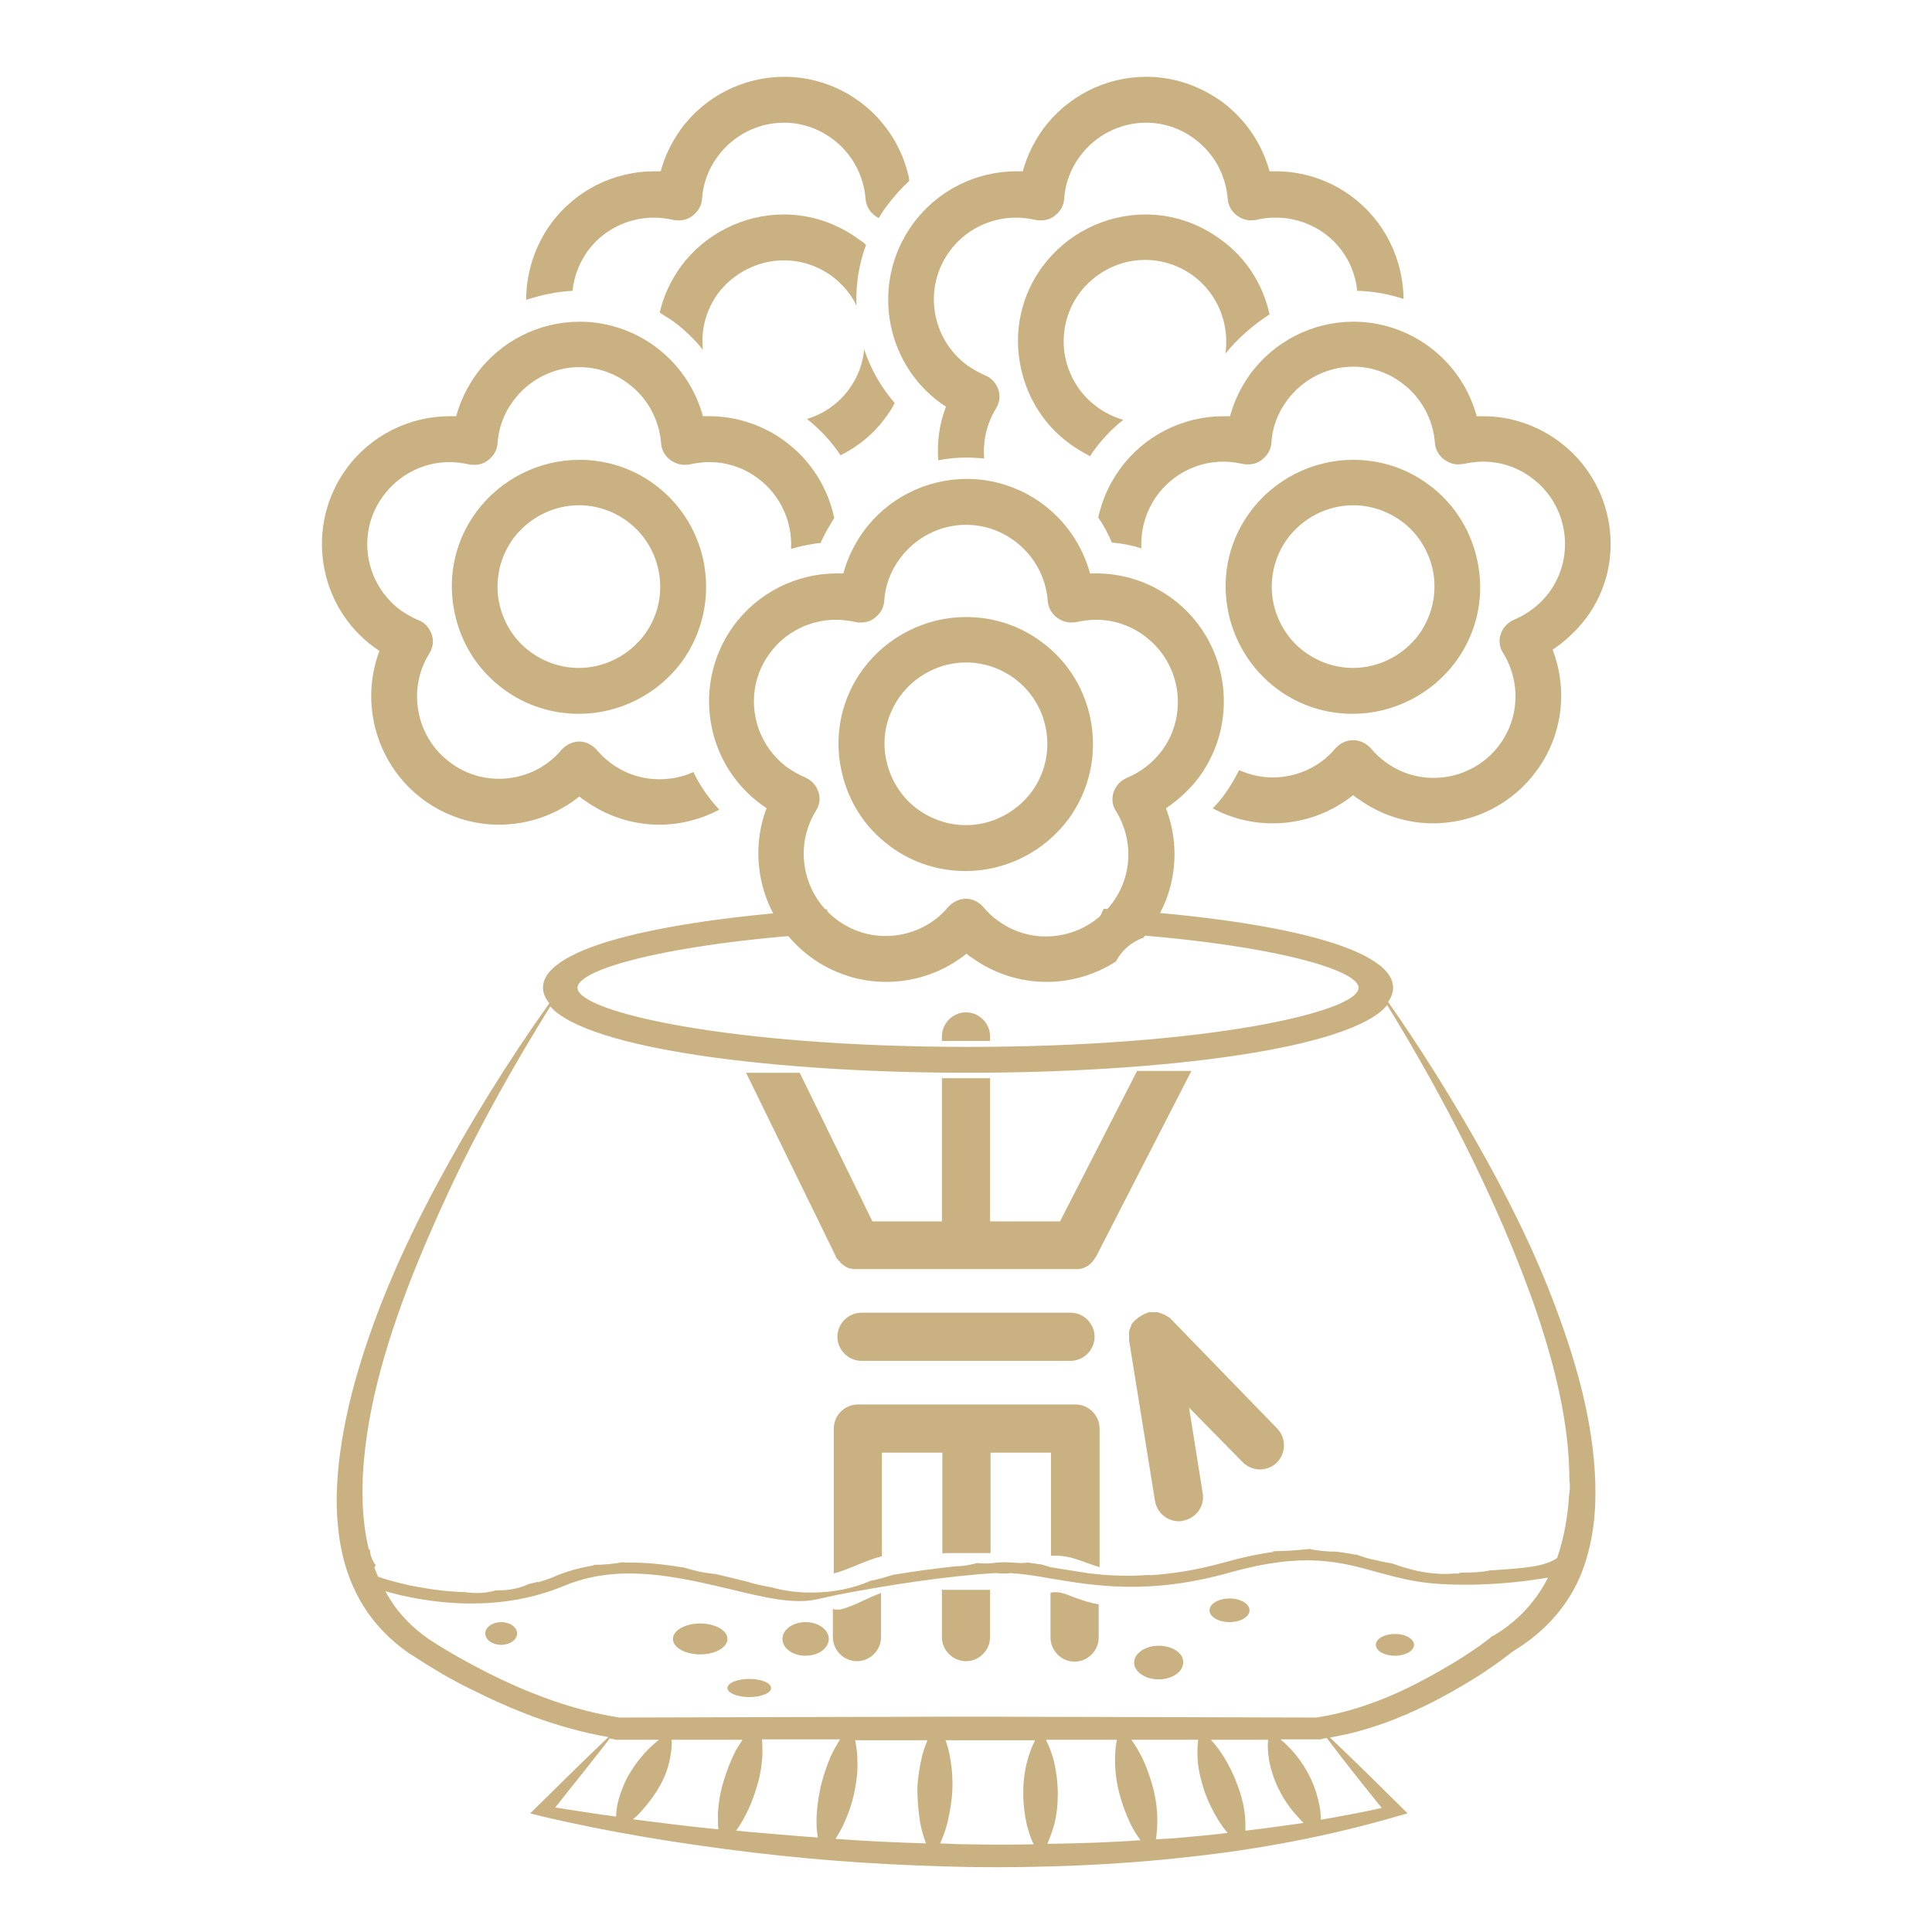 <?xml version="1.0" encoding="utf-8"?>
<!-- Generator: Adobe Illustrator 17.1.0, SVG Export Plug-In . SVG Version: 6.00 Build 0)  -->
<!DOCTYPE svg PUBLIC "-//W3C//DTD SVG 1.1//EN" "http://www.w3.org/Graphics/SVG/1.1/DTD/svg11.dtd">
<svg version="1.1" id="Слой_1" xmlns="http://www.w3.org/2000/svg" xmlns:xlink="http://www.w3.org/1999/xlink" x="0px" y="0px"
	 viewBox="0 0 425.2 425.2" enable-background="new 0 0 425.2 425.2" xml:space="preserve">
<g>
	<path fill="#C9B182" d="M351.1,326.4c-0.4-13.2-4-26-8.7-38.6s-10.8-24.8-17.7-36.9c-5.9-10.3-12.2-20.4-19.2-30.4
		c0.7-1,1.1-2,1.1-3.1c0-9.4-28.9-15.3-63.7-17.4c-0.8,1.8-1.7,3.5-2.8,5.1c36.7,2,58.9,8,58.9,12.3c0,5.3-33.5,13-85.9,13
		c-52.5,0-86-7.7-86-13c0-4.3,21.7-10.1,57.6-12.2c-1.1-1.6-2-3.3-2.8-5.1c-34.2,2.2-62.4,8-62.4,17.3c0,1.2,0.5,2.3,1.4,3.4
		c-9.2,12.9-17.4,26.2-24.7,39.8c-7.9,14.7-14.5,29.9-18.6,45.4c-2,7.8-3.4,15.7-3.5,23.7c0,8,1.2,16.2,5.9,23.8
		c2.4,3.8,5.7,7.4,10.1,10.4c4.3,2.8,8.7,5.5,13.4,7.8c9,4.5,18.9,8.6,30.4,10.6c-5.4,5.1-10.6,10.3-15.9,15.5l-1.3,1.3l2.4,0.6
		c15.2,3.6,30.8,6.1,46.5,8c15.8,1.9,31.7,2.9,47.8,3.2c16,0.2,32.1-0.4,48-2.2c15.9-1.7,31.5-4.7,46.2-9l2.2-0.6l-1.2-1.2
		c-5.3-5.2-10.5-10.4-15.9-15.5c8.2-1.4,15.3-4.2,21.8-7.4c3.4-1.7,6.7-3.6,9.8-5.5c3.1-1.9,5.9-3.9,8.7-6.1
		c7.7-4.6,12.6-10.9,15.1-17.3C350.6,339.6,351.3,333,351.1,326.4z M136,396.6c-0.2,1-0.4,2.1-0.4,3.2c-4.5-0.6-9-1.3-13.4-2
		c4-5.1,8.1-10.1,12-15.2c0.3,0.1,0.6,0.1,1,0.2l0.3,0.1h0.4h9.1c-1.2,1-2.3,2-3.2,3c-1.5,1.7-2.7,3.4-3.7,5.2
		C137.2,392.8,136.5,394.7,136,396.6z M159.2,392.2c-0.7,2.3-1.1,4.7-1.2,7.1c0,1.1,0,2.2,0.1,3.3c-6.3-0.6-12.5-1.4-18.8-2.2
		c0.9-0.7,1.6-1.5,2.3-2.3c1.5-1.7,2.7-3.4,3.7-5.2c1-1.8,1.7-3.7,2.1-5.6c0.3-1.4,0.5-2.9,0.4-4.4h15.6c-0.5,0.8-1,1.6-1.5,2.4
		C160.8,387.5,159.9,389.8,159.2,392.2z M180.5,393.8c-0.5,2.4-0.8,4.8-0.8,7.2c0,1.1,0.1,2.3,0.3,3.4c-4.5-0.3-9-0.7-13.6-1.1
		c-1.5-0.1-2.9-0.3-4.4-0.4c0.7-1,1.3-1.9,1.8-2.9c1.2-2.2,2.1-4.5,2.8-6.9c0.7-2.3,1.1-4.7,1.2-7.1c0-1.1,0-2.1-0.1-3.2h17.2
		c-0.8,1.3-1.5,2.5-2.1,3.8C181.8,389,181,391.4,180.5,393.8z M202.5,401.1c0.3,1.5,0.7,3,1.3,4.6c-6.7-0.2-13.3-0.5-19.9-1
		c0.6-1,1.2-2,1.7-3.1c1.1-2.3,1.9-4.7,2.4-7c0.5-2.4,0.8-4.8,0.7-7.2c0-1.4-0.2-2.9-0.5-4.4h15.9c-0.4,1.1-0.8,2.1-1.1,3.2
		c-0.6,2.5-1,4.9-1.1,7.4C201.9,396.1,202.1,398.6,202.5,401.1z M226,401.7c0.4,1.4,0.8,2.8,1.5,4.2c-4.7,0.1-9.4,0.1-14.1,0
		c-2.2,0-4.3-0.1-6.5-0.2c0.7-1.5,1.2-3,1.6-4.5c0.6-2.5,1-4.9,1.1-7.4s-0.1-5-0.6-7.5c-0.2-1.1-0.5-2.2-0.9-3.3h5h14.7
		c-0.8,1.6-1.4,3.3-1.8,4.9c-0.6,2.3-0.8,4.6-0.8,6.9S225.5,399.4,226,401.7z M230.5,405.8c0.6-1.4,1.1-2.8,1.5-4.2
		c0.6-2.3,0.8-4.6,0.8-6.9s-0.3-4.6-0.8-6.9c-0.4-1.6-1-3.3-1.8-4.9h15.6c-0.3,1.5-0.4,3-0.4,4.5c0,2.4,0.3,4.7,0.9,7.1
		c0.6,2.3,1.4,4.6,2.5,6.9c0.6,1.2,1.3,2.4,2.2,3.6C244.2,405.5,237.4,405.7,230.5,405.8z M260.3,404.4c-2,0.2-4,0.3-5.9,0.4
		c0.2-1.4,0.3-2.7,0.3-4.1c0-2.4-0.3-4.7-0.9-7.1c-0.6-2.3-1.4-4.6-2.5-6.9c-0.7-1.3-1.4-2.6-2.3-3.8h14.7c-0.2,1.6-0.2,3.1-0.1,4.7
		c0.2,2.3,0.8,4.5,1.5,6.7c0.8,2.2,1.8,4.3,3.1,6.4c0.6,0.9,1.2,1.8,2,2.7C266.9,403.8,263.6,404.1,260.3,404.4z M274.1,402.9
		c0-1.1,0-2.2-0.1-3.2c-0.2-2.3-0.8-4.5-1.6-6.7c-0.8-2.2-1.8-4.3-3.1-6.4c-0.8-1.3-1.7-2.5-2.8-3.7h12.6c-0.2,1.6,0,3,0.2,4.5
		c0.4,2,1,4,1.9,5.9s2,3.7,3.5,5.5c0.7,0.8,1.4,1.6,2.2,2.4C282.7,401.8,278.4,402.4,274.1,402.9z M304.1,397.9
		c-4.4,1-8.9,1.8-13.4,2.6c0-1-0.1-2.1-0.3-3.1c-0.4-2-1-4-1.9-5.9s-2-3.7-3.5-5.5c-0.9-1.1-2-2.2-3.2-3.2h8.5h0.4l0.3-0.1
		c0.3-0.1,0.6-0.1,1-0.2C295.9,387.7,300,392.8,304.1,397.9z M328.3,360.2l-0.2,0.1l-0.2,0.2c-2.5,2-5.4,3.9-8.4,5.7
		c-3,1.8-6.1,3.5-9.3,5.1c-6.3,3.1-13.3,5.6-20.5,6.7l-76.7-0.2l-76.7,0.2c-10.3-1.6-20.1-5.4-28.9-9.8c-4.5-2.3-8.8-4.7-12.8-7.3
		c-3.7-2.5-6.7-5.6-8.8-9c-0.4-0.6-0.7-1.2-1-1.7c4.5,1.3,11.3,2.7,19,2.7c6.4,0,13.4-1,20.4-3.9c12.2-5.1,25.2-1.9,36.7,0.8
		c7.4,1.8,13.8,3.3,18.8,2.2c1.3-0.3,2.7-0.6,4.1-0.9c0.2,0,0.3-0.1,0.5-0.1c10.7-2.1,24.4-4.2,34.9-4.8c0.7,0.1,1.3,0.1,2,0.1
		c0.4,0,0.8,0,1.2-0.1c2.7,0.2,5.6,0.6,8.8,1.2c9.7,1.6,21.7,3.7,39.4-1.3c16.4-4.6,24.2-2.4,32.5-0.1c4.1,1.1,8.4,2.3,13.7,2.6
		c9.9,0.6,18.7-0.5,23.9-1.4C338.1,352.3,334.1,356.9,328.3,360.2z M345.3,329.4c-0.3,4.6-1.1,9.1-2.6,13.5
		c-2.8,1.9-7.2,2.2-12.9,2.6l-1.5,0.1c-0.1,0-0.2,0-0.3,0c-1.8,0.4-3.7,0.5-5.7,0.5c-0.2,0-0.3,0-0.5,0s-0.5,0.1-0.7,0.1
		c0,0,0,0.1,0.1,0.1c-0.3,0-0.5,0-0.8,0c-0.7,0-1.3,0.1-2,0.1c-3,0-5.9-0.4-8.5-1.2c-1.2-0.3-2.4-0.7-3.5-1.1
		c-1.2-0.2-2.3-0.4-3.4-0.7c-1.7-0.3-3.3-0.8-4.8-1.4c0.1,0.1,0.1,0.1,0.2,0.2c-1.3-0.3-2.7-0.5-4.2-0.7h-0.1c-2,0-4-0.2-5.9-0.6
		c-2.8,0.3-5.6,0.5-8.6,0.5c0.4,0,0.7,0.1,1.1,0.1c-3.4,0.4-7.1,1.2-11.4,2.4c-6.1,1.7-11.5,2.5-16.4,2.8c0.1,0,0.2-0.1,0.3-0.1
		c-1.6,0.1-3.3,0.2-4.9,0.2c-1.9,0-3.7-0.1-5.5-0.2l0,0c-0.2,0-0.5-0.1-0.7-0.1c-0.7-0.1-1.4-0.1-2.1-0.2h-0.1
		c-0.6-0.1-1.3-0.2-1.9-0.3c-2-0.3-3.9-0.6-5.7-0.9c-0.5-0.1-1-0.2-1.5-0.2c0.1,0,0.1-0.1,0.2-0.1c-0.6-0.1-1.2-0.3-1.8-0.5
		c-0.5,0-0.9-0.1-1.4-0.2c-0.5,0-0.9-0.1-1.4-0.2c-0.5,0-1,0.1-1.5,0.1c-0.7,0-1.4-0.1-2.1-0.1c0,0,0,0-0.1,0
		c-1.1-0.1-2.1-0.1-3.2,0h-0.1c-0.8,0.1-1.6,0.2-2.4,0.2c-0.7,0-1.4-0.1-2-0.1c-1.4,0.4-2.9,0.7-4.5,0.7c-4.6,0.5-9.3,1.1-14,1.9
		c-1.6,0.5-3.2,1-4.9,1.3c-3.8,1.7-8.3,2.6-13.1,2.6c-3.1,0-6.1-0.4-8.9-1.2c-1.8-0.3-3.6-0.7-5.2-1.2c-0.6-0.2-1.3-0.3-2-0.5
		c-1.6-0.4-3.3-0.8-5-1.2c-2.4-0.2-4.6-0.7-6.8-1.4h-0.1c-4.2-0.7-8.6-1.2-13.1-1.1c-0.1,0-0.2-0.1-0.3-0.1
		c-2.1,0.4-4.2,0.6-6.5,0.6c0,0,0.1,0,0.1,0.1c-2.8,0.5-5.7,1.2-8.5,2.4c-1.3,0.6-2.7,1-4,1.4c0.1-0.1,0.2-0.1,0.3-0.2
		c-0.7,0.2-1.3,0.3-2.1,0.5c-1.9,0.9-4.1,1.4-6.5,1.4c-0.2,0-0.5,0-0.7,0c-1.4,0.4-2.8,0.6-4.3,0.6c-0.9,0-1.8-0.1-2.6-0.2
		c-4.2-0.1-8-0.7-11.2-1.3c-0.2,0-0.4-0.1-0.6-0.1c-3.1-0.7-5.7-1.4-7.3-2c-0.3-0.7-0.6-1.4-0.8-2.1c0.1-0.1,0.2-0.3,0.3-0.4
		c-0.8-1.1-1.3-2.3-1.3-3.6l0,0c-0.1,0.1-0.1,0.1-0.2,0.2c-0.9-3.6-1.3-7.3-1.4-11c-0.2-7.7,0.9-15.4,2.6-23.1
		c3.5-15.3,9.7-30.4,16.6-45.3c6.4-13.6,13.9-27,22.1-40.2c8.5,9.6,50.5,14.6,92,14.6c41.9,0,84.2-5.1,92.2-14.9
		c6.2,10.1,11.9,20.3,17.1,30.6c6.1,12.2,11.5,24.5,15.8,37c4.1,12.2,7.2,24.7,7.2,37.1c0.1,0.5,0.1,1,0.1,1.5
		C345.5,327.9,345.4,328.6,345.3,329.4z"/>
	<ellipse fill="#C9B182" cx="154.1" cy="360.7" rx="6" ry="3.4"/>
	<ellipse fill="#C9B182" cx="177.3" cy="360.7" rx="5.1" ry="3.7"/>
	<ellipse fill="#C9B182" cx="164.9" cy="371.5" rx="4.8" ry="2"/>
	<path fill="#C9B182" d="M255,362.2c-3,0-5.4,1.7-5.4,3.7s2.4,3.7,5.4,3.7s5.4-1.7,5.4-3.7C260.5,363.8,258,362.2,255,362.2z"/>
	<ellipse fill="#C9B182" cx="270.6" cy="354.4" rx="4.4" ry="2.6"/>
	<ellipse fill="#C9B182" cx="307" cy="362" rx="4.2" ry="2.4"/>
	<ellipse fill="#C9B182" cx="110.3" cy="359.5" rx="3.5" ry="2.5"/>
</g>
<g display="none">
	<path display="inline" d="M354.7,106.2c-5-7.9-11.6-14.2-18.5-17.9c-1.2-0.6-2.5-1.2-3.7-1.6c2.7-1.4,5.9-3.3,8.4-5.4
		c0.2-0.1,0.3-0.3,0.5-0.4l0,0l0,0c0.2-0.2,0.5-0.5,0.7-0.7c3-3.9,2.3-10-2-17.1c-4-6.6-10.6-13.5-18.7-19.5
		c-2.3-1.7-23.2-16.8-32.2-12.3c-1.5,0.7-3.2,2.3-3.5,5.5c-1,0.5-1.9,1.2-2.6,1.9c-1.7-3.9-4.8-7.6-9.3-10.9
		c-7-5.1-16.6-8.8-27.1-10.3c0-1.2-0.4-2.5-1.8-3.9c0.4-0.8,0.7-1.6,0.8-2.3c0.3-2.1-0.3-4.3-1.8-5.8c-5.9-5.7-27-6.8-44.2-5.5
		c-13.7,1.1-26.4,3.6-35.9,7c-10.3,3.7-15.5,8.1-15.3,12.8l0,0c0,0.7-0.1,4.7,0.4,8.5c-2.3-4.7-5.9-9.1-10.2-10.4
		c-0.5-0.3-0.9-0.5-1.3-0.7c-6.8-2.4-21.1,4.5-31.4,11.9c-8.2,5.8-15.1,12.5-19.4,18.6c-4.8,6.9-5.9,12.4-3.2,16
		c0.1,0.2,0.3,0.3,0.4,0.4c0.1,0.1,0.1,0.2,0.2,0.2c0.5,0.5,1,1,1.5,1.6c3.2,3.4,8,8.3,15.7,10c0,0.2,0,0.4,0.1,0.6
		c-7.2,0.5-16,4.2-23.8,10.4c-7.6,6.1-13.2,13.5-16,21c-2.2,5.9-2.3,11.4-0.5,15.7c5.8,15.7,15.3,23,32,24.3
		c-11.7,8.8-17,24.3-12,38.7c5,14.5,19,23.7,33.9,23.7c3.8,0,7.6-0.6,11.4-1.8c0.7-0.2,1.5-0.5,2.2-0.8c-4.4,11-3.2,28.5-1.3,36
		c0.8,3.1,1.9,6.3,4.6,6.5h0.1c2.5,0,3.4-2.8,3.7-3.8c4.4-12.7,16.7-28.4,37-30.6c2.9,0.6,5.9,0.9,8.9,0.9c1.7,0,3.4-0.1,5.2-0.3
		v138.2c0,1.2,1,2.1,2.1,2.1c1.2,0,2.1-0.9,2.1-2.1v-28.3c0.7,0,1.5-0.1,2.2-0.1v28.4c0,1.2,1,2.1,2.1,2.1s2.1-0.9,2.1-2.1v-29
		c2-0.4,3.9-1,5.8-1.7v30.7c0,1.2,1,2.1,2.1,2.1c1.2,0,2.1-0.9,2.1-2.1V322c1.9-0.9,3.8-2,5.5-3.2v35.8c0,1.2,1,2.1,2.1,2.1
		c1.2,0,2.1-0.9,2.1-2.1v-38.9c1.3-1.1,2.6-2.2,3.8-3.4v42.4c0,1.2,1,2.1,2.1,2.1c1.2,0,2.2-0.9,2.2-2.1v-47.1
		c1-1.3,1.9-2.6,2.7-3.9v51c0,1.2,1,2.1,2.1,2.1c1.2,0,2.1-0.9,2.1-2.1V249.2c2,1.3,3.9,2.4,5.6,3.3c6.2,3.3,9.9,4.2,12.1,4.2
		c1.9,0,2.7-0.7,3.1-1c1-0.8,1.9-2.4,0.7-5.4c-2-5-1.3-10-0.6-15.2c1.1-7.8,2.1-15.8-6.1-23.1c3.6-0.2,7.1-0.9,10.4-2
		c4.2,16.4,32,17.8,41.7,17.8c1.4,0,2.3,0,2.9,0c6.2-0.2,8.2-0.7,8.2-2.8c0-2.2-2.4-2.3-3.2-2.4c-4.3-0.3-7.2-5.2-10.9-11.3
		c-2.2-3.7-4.8-7.9-8.2-12c2.3,0.4,4.7,0.6,7.1,0.6c14.5,0,30.8-6.5,38.5-14.4l0,0c3.5-3,5.4-7.6,5.3-12.7
		c-0.2-6.6-3.7-13.4-10.2-19.3c8.4-0.4,15.8-4.9,17-5.6c1.6-0.7,3.1-2,4.5-4.1c4.2-0.8,7.5-3.1,9.2-5.4
		C364.2,131.7,362.3,118.3,354.7,106.2z M319.7,86.1L319.7,86.1c-7.6,1.8-15.5,7.9-19.7,11.2c-4-3.8-8.8-7.1-14.4-9.8
		c-3.4-1.6-7.4-3.1-11.5-4.2c8.2-8.2,9.6-20.4,10-29.2c3.8,5.8,10.1,11.9,16.2,16.4c8.1,6,16.7,10.4,24.3,12.4
		c1.6,0.4,3.1,0.7,4.6,0.9c-1.6,0.8-2.9,1.3-3.5,1.6C323.6,85.2,321.6,85.5,319.7,86.1z M325.7,149.1c-0.4,0-0.8,0.1-1.2,0.3
		c-3.4-4.9-7.4-9.1-10.1-11.4c-1.9-1.6-3.9-3-6-4.2c0.6-0.9,1.2-1.8,1.7-2.8c1.7-3.4,2.3-7.2,2.1-11c1.2,3,2.8,6,4.6,8.9
		c4.6,7.3,11.9,15.6,19.2,18.6C333,148.6,329.3,149.4,325.7,149.1z M277.4,149.6c-1.7-2.3-3.7-4.4-6.1-6.1c-0.2-0.1-0.4-0.2-0.5-0.3
		c4.2,1,8.4,1.6,12.4,1.6c3.5,0,6.9-0.4,10.1-1.2C288.8,146.7,283.7,148.9,277.4,149.6z M244.5,207.8c-19.7,0-35.7-15.6-35.7-34.8
		c0-13.5,9-25.8,20.9-28.6c1.7-0.4,4.3-0.7,7.4-0.7c6.6,0,15.3,1.4,21.5,6.5c5.4,4.4,7.9,10.9,7.4,19.3c-0.5,8.6-3.9,15.2-9.7,18.6
		c-5,2.9-11.4,3.2-17.1,0.6c-10-4.5-12.2-13.1-11-19c1-5.4,4.6-9.2,8.9-9.5c3.4-0.2,7.7,0,9.2,2.4c1.8,2.9-0.5,8.1-1.6,9.9
		c-0.6,1-0.2,2.3,0.8,2.9c1,0.6,2.3,0.2,2.9-0.8c0.5-0.9,5-8.7,1.5-14.2c-2.1-3.3-6.5-4.8-13.2-4.4c-6.3,0.4-11.5,5.6-12.9,12.9
		c-1.4,7.4,1.3,18,13.4,23.5c7,3.2,14.9,2.9,21.1-0.8c7-4.1,11.2-11.9,11.7-21.9c0.6-9.8-2.5-17.4-9-22.8c-1.7-1.4-3.5-2.5-5.5-3.5
		c4.9-0.3,9.2,0.8,12.9,3.4c6.9,4.9,11.4,15.1,11.4,26.1C280.2,192.2,264.2,207.8,244.5,207.8z M143.5,169.2c-0.6-6.6-3-12.6-5.2-16
		c-3-4.6-7.5-8.1-12.9-10.1c2.2-1.6,4-3.6,5.3-5.5c5.8,8.5,15.6,15.1,27.4,18.1c-6,4.1-10.6,9.6-13.3,15.7
		C144.5,170.6,144.1,169.9,143.5,169.2z M101.2,71.7c-3.7-0.9-6.6-2.8-9-4.9c3.2-0.2,7.1-1.1,11.4-2.7
		C102.4,66.7,101.6,69.2,101.2,71.7z M105.3,76.6c-1-11.4,10.6-26.1,28.2-35.3c14.7-7.7,31.5-9.6,38.2-4.2c2.3,1.9,5.5,6.9,4.8,13.1
		c-1,8.2-8.2,15.8-21.1,22c-12,5.8-22.1,7.2-27,3.6c-2.7-2-2.8-5-2.4-7.2c2-10.5,14.5-17.6,22.7-19.3c4-0.8,7.2-0.5,8.2,0.9
		c1.9,2.7,1.3,4.1,1.1,4.6c-1.6,3.9-10.3,6.1-13.3,6.6c-1.2,0.2-1.9,1.3-1.7,2.4s1.3,1.9,2.5,1.7c1.4-0.2,13.6-2.5,16.5-9.1
		c0.8-1.9,1.2-4.9-1.5-8.7c-2.1-2.9-6.6-3.9-12.6-2.6c-10.9,2.3-23.8,11-26,22.7c-0.9,4.6,0.6,8.7,4,11.3c2.6,1.9,5.9,2.8,10,2.8
		c6,0,13.3-2,21.5-6c17.3-8.4,22.3-17.9,23.3-24.6c1.3,1.5,1.9,3.2,1.8,5.1c-0.3,7.5-11,18.3-26.1,26.2c-11.8,6.2-24.3,9-34.5,7.7
		c-1-1.4-2.5-2.7-4.8-3.8c-1.5-4.1-4.4-7.1-7-8.5C108.7,77.4,107.1,76.9,105.3,76.6z M152.7,26.2c2.4,1.5,5.8,2.8,10.2,3.8
		c-2.9-0.2-6.1-0.1-9.5,0.4C153.1,29.2,152.8,27.7,152.7,26.2z M206,31.4c0.1,1.1,0.3,2.4,0.8,3.7c-2.3,4.2-2.7,8.8-1.8,11.9
		c0.3,1.1,0.8,2.1,1.4,3.2c-0.2,0-0.5,0-0.7,0.1c-7.5,1-14.1,3.4-19,6.8c0-0.1,0-0.3,0.1-0.4c0.1-3-0.9-7.2-6.1-10.7
		c-0.7-5.3-3.4-9.8-6.3-12c-1.5-1.2-3.4-2.1-5.5-2.8c5.6,0.8,11.9,1.3,18.7,1.3c4.7,0,9.5-0.2,14.5-0.6
		C203.4,31.6,204.7,31.5,206,31.4z M306.3,129.2c-6.1,12.2-26,15.1-44.5,6.3c-13.1-6.2-22.2-17.4-21.1-26.1c0.1-0.6,0.3-1.4,0.5-2.1
		c0.5-1.1,0.9-2.2,1.4-3.3c1.6-3,4.3-6.1,8.1-8.1c2.7-1.3,5.6-2,8.8-2c4.9,0,10.4,1.6,16.4,4.7c9.7,5,15.3,11.2,15.4,17
		c0.1,3.2-1.6,5.9-4.7,7.7c-7.8,4.4-18,1.6-24.2-3.4c-3.4-2.8-5.1-5.9-4.3-7.9c0.9-2.5,2.2-3.8,3.7-4.1c3.6-0.7,9,4,10.6,5.7
		c0.8,0.9,2.2,0.9,3,0.1c0.9-0.8,0.9-2.1,0.1-3c-0.8-0.8-7.9-8.3-14.6-7c-3.1,0.6-5.5,2.9-6.9,6.8c-1.5,3.9,0.6,8.6,5.6,12.6
		c7.1,5.8,19.2,9.4,29.1,3.8c4.5-2.5,7-6.7,6.9-11.4c-0.1-7.4-6.6-14.9-17.7-20.7c-14.1-7.3-23.7-5.5-29.2-2.7
		c-0.3,0.1-0.5,0.3-0.8,0.4c0.8-2.1,2.1-3.7,4.1-4.9c7.4-4.5,21.6-1.4,31.8,3.4C302.2,100,312.3,117,306.3,129.2z M213.2,97.9
		c3.5,0.5,7.2,0.7,10.9,0.7c6.6,0,12.9-0.8,18.8-2.2v0.1c-1.7,1.7-3,3.6-4,5.4c0,0,0,0.1-0.1,0.1c0,0.1-0.1,0.1-0.1,0.2
		c-0.7,1.3-1.2,2.5-1.6,3.7c-2.2,5.3-3.6,10.8-4.3,16.2c-3.9,0.3-7.3,0.3-12.4-1c0-0.7,0.1-1.3,0.1-2
		C220.5,111.4,217.8,103.8,213.2,97.9z M237.7,139.5c-1.5-6.3-1.5-13.8,0.1-21.3c3.2,8,11.3,16,22.1,21.1c0,0,0.1,0,0.1,0.1
		c-3.7-0.4-7.8,0.1-12,1.3C244.5,139.9,241,139.5,237.7,139.5z M269,82.1c-0.4-0.1-0.8-0.1-1.1-0.2c2.1-3,3.2-6.3,3.2-9.6
		c0-3.2-0.9-6.3-2.6-9.2c4.7-1.8,8.5-4.2,11.2-7.1C279.2,64.8,277.3,75.7,269,82.1z M266.7,72.4c0,3.2-1.3,6.2-3.9,9.1
		c-4.9-0.2-9.5,0.6-13.1,2.8c-2.9,1.8-5,4.4-6,7.7c-6.1,1.7-12.7,2.5-19.6,2.5c-5.5,0-10.8-0.5-15.8-1.6c0,0,0,0-0.1,0
		c-0.2-0.2-0.4-0.4-0.6-0.5c-3.6-2.7-9-5.4-16.3-5.9l-0.1-0.1c-6.2-4-9.6-8.9-9.6-13.9c0-8.4,10.7-16.2,24.8-18
		c10.1-1.3,32.3-0.5,40.5,7.3c2.4,2.3,3.4,5,3.1,8.2c-0.4,3.6-2.2,6.6-5.6,8.8c-6.2,4.2-17.4,5.5-27,3.1c-10.3-2.6-13.6-7-13.2-10.2
		c0.4-3.2,4.4-6.7,11.2-7c10.4-0.4,11.9,1.7,12.1,2.2c0.5,1-1,3.2-2.2,4.4c-0.9,0.8-0.9,2.1-0.1,3s2.2,0.9,3,0.1
		c0.5-0.5,5-4.9,3.2-9c-1.6-3.6-6.7-5.1-16.2-4.7c-8.2,0.3-14.6,4.8-15.3,10.7c-0.3,2.4,0.1,10.6,16.4,14.7c9.1,2.3,22.1,2,30.5-3.7
		c4.3-2.9,6.9-7,7.4-11.8c0.5-4.5-1-8.5-4.4-11.7c-2.1-2-5-3.6-8.1-4.9c7.6,0.3,14,2.4,18.6,6.1C264.4,63.3,266.7,67.9,266.7,72.4z
		 M177.3,73.1c0.2,4.8,2.7,9.4,7.2,13.4c-2.3,0.2-4.8,0.6-7.4,1.3c-7.2-1.4-14.4-1.4-19.5-1c0.3-0.1,0.6-0.3,0.8-0.4
		C165.2,82.8,172,78.2,177.3,73.1z M249.1,50.5c-4.1-0.9-8.7-1.1-13.6-0.8c-0.2-0.1-0.3-0.2-0.5-0.3c-5.3-1.6-8.1-3.9-8-5.5
		c0-2.7,1.2-3.4,1.5-3.6c2.8-1.7,9.5,0.3,13,1.9c1.1,0.5,2.3,0.1,2.9-1c0.5-1,0.1-2.3-1-2.8c-1.2-0.5-11.4-5.2-17.2-1.7
		c-1.6,1-3.5,3-3.6,7.1c0,2.3,1.5,4.6,4.2,6.4c-5.6-0.7-11.1-0.8-15.6-0.6c0,0,0-0.1-0.1-0.1c-1.1-1.3-1.8-2.6-2.1-3.8
		c-0.7-2.4-0.3-7.4,3.4-11.4c3.5-3.8,11-7.8,27-5.2c17.6,2.8,20.9,9.1,21.4,10.9c0.8,2.7-0.6,4.7-2,6c-2.3,2.2-5.5,3.6-9.5,4.3
		C249.4,50.4,249.3,50.5,249.1,50.5z M126.8,94.9c4,0,8.2-0.5,12.5-1.5c-5,3.5-9,8.2-11.5,13.4c-1.4-4.7-2.9-9-4.2-12.1
		C124.7,94.9,125.8,94.9,126.8,94.9z M129.3,119.3c0-13.2,10.9-25.1,25.4-27.9c2.1-0.4,5.3-0.7,9-0.7c9.1,0,21.4,1.8,28.8,8.2
		c4.8,4.2,7,9.8,6.5,16.8c-0.5,7.5-3.8,13.3-9.5,16.8c-6.5,4.1-15.5,4.8-23.5,1.8c-11.4-4.2-14.5-11.8-13.6-17.4
		c0.9-5.7,5.6-9.9,11.3-10.2c6.4-0.3,10.7,0.7,11.9,2.9c1.5,2.7-1,7.3-2.2,8.9c-0.7,0.9-0.5,2.2,0.5,2.9s2.3,0.4,3-0.5
		c0.6-0.8,5.5-7.8,2.4-13.3c-2.2-3.8-7.5-5.5-15.9-5.1c-7.8,0.4-14.1,6.1-15.3,13.8c-1.2,7.3,2.5,16.9,16.3,22
		c9.3,3.4,19.7,2.6,27.4-2.2c4.8-3,10.6-8.9,11.4-20.1c0.6-8.4-2.1-15.2-8-20.3c-2.6-2.2-5.6-4-8.9-5.3c7.2-0.4,13.5,1.3,18.5,5.1
		c6.9,5.2,11.2,14.2,11.2,23.6c0,18.7-19.5,34-43.4,34C148.8,153.2,129.3,138,129.3,119.3z M219.8,125.4c3.5,0.8,6.3,1.2,9,1.2
		c1.2,0,2.4-0.1,3.6-0.2c-0.3,4.6,0.1,9.1,1,13.2c-1.8,0.1-3.4,0.4-4.7,0.7c-8.8,2-16.1,8.4-20.4,16.8c-2.6-2.4-5.8-4.4-9.4-6
		C209.9,145.4,217.7,136.2,219.8,125.4z M303,100.3c1.9-1.5,4.5-3.5,7.5-5.4c-1.2,2.8-1.8,6.2-1.7,10c0,1.6,0.2,3.1,0.4,4.7
		C307.7,106.3,305.6,103.2,303,100.3z M284.8,43.9c0.1-0.9,1-2.8,3.5-3.8c0.8-0.3,2-0.6,3.6-0.6c4,0,10.6,1.9,20.7,9.8
		c11.7,9.1,13.7,14.9,13.1,16.7c-0.2,0.7-1.1,1.2-2.5,1.3c-6.6,0.5-16-5.2-21.2-11c-2.6-2.9-3-4.5-3-4.7c0.4-0.8,0.9-0.9,1.1-0.9
		c2.4-0.3,7.4,4.3,10.1,7.4c0.8,0.9,2.1,1,3,0.3s1.1-2.1,0.3-2.9c-1.3-1.6-8.3-9.5-13.8-8.9c-1.3,0.1-3.2,0.8-4.4,3.1
		c-0.9,1.7-0.5,4,1.3,6.7c4.5,6.7,17.3,15.9,27,15.2c3.2-0.2,5.5-1.8,6.2-4.2c1.6-5.1-3.7-12.8-14.5-21.2c-11.5-9-19.5-11-24.7-10.6
		c0.2-0.2,0.4-0.3,0.6-0.4c3.9-1.9,16.1,3.3,27.7,11.9c7.7,5.7,13.9,12.2,17.6,18.3c3.3,5.5,4.1,10,2.3,12.4
		c-0.2,0.3-0.5,0.5-0.8,0.8c0,0,0,0-0.1,0c-2.2,1.7-6.5,1.8-12.1,0.4c-7-1.8-15.2-6-22.8-11.6C291,58.3,284.2,48.2,284.8,43.9z
		 M280,46.4c-0.7,5.5-5.9,10.3-14.1,13.2c-0.9-1-1.8-2-2.9-2.9c-2-1.6-4.2-2.9-6.7-4c2.1-0.9,4-2.1,5.6-3.6
		c3.2-2.9,4.3-6.6,3.2-10.3C263,32.2,254,27.1,240.2,25c-16.7-2.6-25.4,1.4-30,5.6c0-1.4,0.4-2.7,1.3-3.8c4-5.2,17.9-7.5,32.9-5.6
		c10.4,1.3,19.9,4.8,26.6,9.7C277.5,35.7,280.7,41.2,280,46.4z M165.1,10.9c9.1-3.3,21.5-5.7,34.8-6.8c20.8-1.7,37.4,0.9,40.9,4.2
		c0.2,0.2,0.8,0.9,0.6,2.1c-0.2,1.1-1.2,3.2-5.7,5.5c-0.2,0.1-0.3,0.2-0.5,0.4c-9.3-0.1-18.5,1.4-23.9,5.1l0,0
		c-1.6,0.2-3.3,0.3-5.1,0.4c-23.1,1.5-29.3-2.1-29.7-3.1c0-0.1,0.1-0.7,1.5-1.7c10.6-7.4,38-7.4,41.1-4.9c0,0.2,0,0.2-0.1,0.3
		c-1.5,1.9-10.8,2.6-18.6,2c-1.2-0.1-2.2,0.8-2.3,1.9c-0.1,1.2,0.8,2.2,2,2.2c4.3,0.3,18.6,1,22.3-3.6c1-1.3,1.2-2.8,0.7-4.4
		c-0.5-1.3-1.7-2.3-3.8-3c-8-2.5-33.3-1.4-43.8,6c-3.8,2.6-3.5,5.2-3.1,6.5c1.8,5,12.9,6.2,23.3,6.2c3.8,0,7.6-0.2,10.7-0.4
		c0.2,0,0.5,0,0.7,0c-0.2,0.3-0.3,0.6-0.4,1c-1.6,0.2-3.2,0.3-4.8,0.4c-13.3,1.1-25.9,0.7-35.4-1.1c-10-1.9-13.7-4.8-13.9-6.7
		C152.3,17.8,155.5,14.4,165.1,10.9z M145.6,32c-2.6,0.7-5.2,1.6-7.8,2.7c2.8-3.6,3.9-6.6,4.1-9.1C143.3,27.4,144.6,29.6,145.6,32z
		 M89.9,50.1c4.1-5.8,10.6-12,18.4-17.6c12.1-8.7,23.7-12.6,27.4-11.3c0.1,0.1,0.3,0.1,0.5,0.3l0,0c0.6,0.4,1.2,1.2,1.4,2.5
		c0.3,2.3-0.7,9-16.5,19.9c-13,8.9-18.7,8.9-19.7,8.2c-0.4-0.3-0.3-1.1,0-1.9c1.7-5.7,9.8-12.5,16.4-16c3.7-1.9,5.6-2.2,6.2-2.1
		c0.2,0.3,0.2,0.4,0.2,0.5c-0.3,1.9-5.6,5.4-10.3,7.5c-1.1,0.5-1.6,1.7-1.1,2.8c0.5,1,1.8,1.5,2.8,1c2-0.9,11.9-5.6,12.7-10.7
		c0.3-1.6-0.3-3.1-1.6-4.3c-1.2-1.1-3.1-1.3-5.6-0.6c-7.5,2-21.2,11.8-24,20.7c-1.2,4,0.7,5.8,1.6,6.5c2.2,1.6,5.9,1.4,10.6-0.4
		c-0.8,1-1.6,2-2.3,3c-10.9,5.2-17.9,5.5-20.2,3.6l-0.1-0.1c-0.1-0.1-0.2-0.2-0.3-0.3C85.1,59.3,86.4,55,89.9,50.1z M65.2,109.4
		c2.5-6.8,7.7-13.5,14.7-19.1c7.5-6,16.4-9.6,22.8-9.6c2.1,0,3.9,0.4,5.3,1.1c2.1,1.1,5.3,4.6,5.7,9.5c0.5,6.3-3.8,12.9-12.3,19.3
		c-8,6-15.3,8.4-19.5,6.5c-2.3-1.1-2.9-3.3-2.9-4.9c-0.2-7.3,6.8-14.7,13.6-17.6c3.2-1.4,5.4-1.3,6.2-0.6c1.8,1.7,1.6,2.8,1.5,3.1
		c-0.6,2.8-6.1,5.6-8.7,6.5c-1.1,0.4-1.7,1.6-1.3,2.7c0.4,1.1,1.6,1.6,2.8,1.2c1-0.4,10.2-3.8,11.4-9.6c0.4-1.7,0.2-4.3-2.7-7
		c-2.3-2.1-6.2-2.2-10.9-0.2c-8,3.4-16.4,12.1-16.2,21.5c0.1,3.9,2.1,7.1,5.4,8.6c5.8,2.7,14.5,0.2,24-6.9c11.3-8.4,14-16.2,14-21.5
		c0.1,0.1,0.2,0.3,0.3,0.4c0.3,0.7,0.6,1.5,1.1,2.6c0.8,5.7-5.7,15.4-15.5,23.2c-7,5.6-14.8,9.3-22.1,10.3c-6.9,1-12.4-0.4-15.4-4.1
		C63.3,121.3,62.9,115.8,65.2,109.4z M69.7,132.1c2.3,0.9,5,1.3,7.9,1.3c1.5,0,3.1-0.1,4.8-0.4c8-1.2,16.6-5.2,24.2-11.2
		c6.1-4.9,12.7-12,15.6-18.8c1.1,3.2,2.2,6.8,3,10.5c0.1,0.2,0.2,0.5,0.3,0.7c-0.3,1.7-0.5,3.3-0.5,5c0,4.9,1.2,9.6,3.3,13.9
		c-1.3,3-4.4,6.5-8.5,8.2c-5.4-1-11.2-0.7-16.7,1.1c-1.3,0.4-2.5,0.9-3.7,1.5C84.9,144.3,75.8,140.8,69.7,132.1z M124.5,204.6
		c-16.4,5.4-34.3-3.2-39.9-19.2s3.3-33.5,19.7-38.9c3-1,6.1-1.5,9.2-1.5c8.7,0,16.9,3.8,21.1,10.4c2.7,4.1,6.9,15.7,3.2,25.1
		c-2.2,5.6-7.1,9.5-14.4,11.4c-7.5,2-14.1,1.1-18.5-2.6c-3.9-3.2-5.9-8.3-5.3-13.6c1.1-9.3,7.4-13.5,13-14.2c4.8-0.7,9,1.1,10.5,4.5
		c1.1,2.6,2.1,6.2,0.6,8c-1.9,2.2-7.1,1.8-8.8,1.5c-1.2-0.2-2.3,0.5-2.5,1.6s0.5,2.2,1.7,2.5c0.9,0.2,9.1,1.6,12.9-2.9
		c2.3-2.8,2.4-6.9,0.1-12.3c-2.2-5.1-8.2-8-15-7c-6.9,1-15.4,6.2-16.7,17.9c-0.8,6.7,1.8,13.1,6.8,17.3c5.6,4.6,13.6,5.8,22.5,3.4
		c8.7-2.3,14.5-7,17.2-14c0.6-1.5,1-3.1,1.3-4.7c1.4,3.6,1.5,7.1,0.4,10.6c-1.4,4.3-4.7,8.4-9.3,11.6c-0.4,0.2-0.8,0.5-1.1,0.8
		C130.7,202.1,127.7,203.5,124.5,204.6z M131.4,244.4c-1.5-4.6-2.9-16.2-1.3-27.2c1-6.6,3-11.3,5.7-13.5c3.5-2.3,6.7-5.2,9-8.7
		c3.5,8.1,10.3,14.5,19,18.2C146.6,218.2,135.8,232.4,131.4,244.4z M147.6,189.9c0,0,0-0.1-0.1-0.1c0.1-0.2,0.2-0.4,0.2-0.6
		c1.3-4.1,1.2-8.3-0.2-12.5c2.2-8.2,8.3-15.5,16.8-19.9c2.7,0.4,5.5,0.6,8.4,0.6c7.4,0,14.4-1.4,20.7-3.8c5.3,1.5,9.9,4.2,13.1,7.7
		c-1.3,3.7-2,7.6-2,11.7c0,5.9,1.4,11.5,3.8,16.5c-3.8,6.2-10.6,9.7-20.3,10.3c-9.5,0.6-16.9-1.8-20.7-6.9c-2.8-3.7-3.3-8.5-1.5-13
		c3.8-9.3,12.7-12,19.2-11.4c5.1,0.5,9,2.9,9.7,6.2c0.7,3.7,0.4,6.3-1.2,7.5c-2.7,2.2-8.7,0.8-10.8,0.1c-1.1-0.4-2.3,0.2-2.8,1.2
		c-0.4,1.1,0.2,2.3,1.3,2.7c1,0.4,10,3.4,15-0.8c2.8-2.3,3.7-6.2,2.6-11.5c-1-5.2-6.3-8.9-13.5-9.5c-8.6-0.8-19.2,3.3-23.6,14
		c-2.4,5.8-1.6,12.2,2,17c4.2,5.7,11.7,8.7,21.3,8.7c1,0,2.1,0,3.1-0.1c12.1-0.8,18.7-5.7,22.3-10.4c0.7,1.1,1.5,2.2,2.3,3.2
		c0,0,0,0,0,0.1c-3.6,8.9-16.2,14.2-27,15.4C168,214.3,151.5,204.7,147.6,189.9z M190.6,215.8c3.3-0.6,6.8-1.7,10.1-3
		c0.3,5.5,3.5,11.3,8,16.7c-6,3.7-12.3,5.7-18.1,5.8V215.8z M213.4,313.1C213.4,313.1,213.4,313.2,213.4,313.1
		c-2.9,2.3-6,4.2-9.2,5.6h-0.1c-4.4,2-9,3.2-13.5,3.3v-38.5c14.8-0.2,29.7-10.8,37.2-22.7v32.5C226,300.2,220.6,307.6,213.4,313.1z
		 M227.9,250.7c-3.5,13.3-21,28.5-37.2,28.7v-40c8.5-0.1,16-3.6,21-6.8c4.9,5.2,10.8,9.9,16.3,13.7v4.4H227.9z M248.8,234.5
		c-0.7,5.6-1.5,11.3,0.9,17.3c0.1,0.3,0.2,0.6,0.2,0.7c-2.5,0.3-12.3-3.7-24-12.7c-13.9-10.7-21.6-21.5-20.9-29.1
		c4.6-2.6,8.6-6,10.9-10.4c6.2,6.2,14.5,10.3,23.7,11.4C250.9,218.6,250,225.6,248.8,234.5z M292.3,213.2c2.4,4,4.7,7.8,7.4,10.3
		c-8.7,0.1-23-1-31.7-6.5c-3.7-2.4-5.9-5.2-6.6-8.7c6.4-2.9,11.9-7.4,15.8-13c0.5,0.3,1,0.6,1.6,0.9
		C285.1,201.1,288.9,207.5,292.3,213.2z M279.6,191.6c3.1-5.5,4.9-11.9,4.9-18.6c0-6-1.3-13.2-4.6-19.5c1.1-0.2,2.1-0.4,3.2-0.6
		c1.8,6.7,5.7,13.8,11.3,20c8.5,9.5,18.7,15.1,27.2,15.9C309,195.4,290.3,198.6,279.6,191.6z M330.5,182.3
		c-6.8,5.8-21.9,0.2-33-12.2c-5.2-5.8-8.9-12.4-10.5-18.5c8-3,13.9-8.6,18.7-14.4c2,1.1,4,2.4,5.8,4c5.5,4.7,15.7,17,15.3,25.2
		c-0.1,2.4-1.1,4.2-3.1,5.5c-2.2,1.5-4.8,2-7.6,1.3c-5.3-1.3-11.3-6.6-14.4-12.9c-3.4-6.6-2.5-10.4-0.6-11.6
		c1.9-1.3,5.6-0.8,8.8,2.5c5.2,5.4,4.5,7,4.5,7.1c-0.2,0.4-1.8,0.8-3.2,0.7c-1.2-0.1-2.2,0.8-2.3,1.9c-0.1,1.2,0.8,2.2,2,2.2
		c0.6,0,5.7,0.3,7.4-3.1c1.4-2.8-0.3-6.6-5.3-11.7c-4.4-4.5-10.4-5.8-14.4-3.1c-1.6,1.1-6.5,5.6-0.8,16.9
		c3.1,6.2,9.7,13.2,17.2,15.1c1.2,0.3,2.4,0.5,3.6,0.5c2.7,0,5.3-0.8,7.5-2.4c3.1-2.1,4.7-5.1,4.9-8.8c0.1-1.3-0.1-2.7-0.4-4.1
		c2.3,3.4,3.6,6.9,3.6,10.4C334.5,176.6,333.1,180.1,330.5,182.3z M355.8,135.8c-1.3,1.7-5,4.2-9.8,4c-6.2-0.4-12.2-5.3-17.5-14.2
		c-7.2-12.4-4.8-17.8-3.9-19.1c1.3-2,3.5-2.2,5.1-2c7.2,0.8,13.5,8.4,15.5,15.3c0.9,3.1,0.5,5.1-0.2,5.7c-1.8,1.4-2.8,1.1-3.1,0.9
		c-2.6-0.9-4.7-6.5-5.3-9c-0.3-1.1-1.4-1.8-2.6-1.6c-1.2,0.3-1.9,1.4-1.6,2.5c0.2,1,2.5,10.1,8.1,12.1c1.6,0.6,4.2,0.7,7.2-1.6
		c2.4-1.9,3-5.4,1.7-10.1c-2.3-8-9.8-17.2-19.1-18.3c-3.9-0.4-7.2,0.9-9.2,3.8c-3.4,5-2.1,13.6,3.7,23.5
		c6.8,11.6,13.9,15.2,19.2,16.1c-0.8,0.5-1.7,0.7-2.6,0.7h-0.1c-5.6,0-14.4-7.4-20.8-17.7c-4.6-7.3-7.2-15.1-7.3-22.1
		c-0.1-6.5,1.9-11.4,5.8-13.8c1.7-1,3.6-1.5,5.8-1.5c2.9,0,6.1,0.9,9.4,2.6c6.3,3.3,12.3,9.1,16.9,16.3
		C357.5,118.7,359.6,130.7,355.8,135.8z"/>
</g>
<path fill="#C9B182" d="M281.3,151.8c4.8,3.5,10.5,5.3,16.4,5.3c8.9,0,17.4-4.3,22.7-11.5c4.4-6,6.2-13.4,5-20.8
	c-1.2-7.4-5.1-13.9-11.2-18.3c-4.8-3.5-10.5-5.3-16.4-5.3c-8.9,0-17.4,4.3-22.7,11.5c-4.4,6-6.2,13.4-5,20.8
	C271.3,140.9,275.3,147.4,281.3,151.8z M283.3,118.6c3.4-4.6,8.8-7.4,14.5-7.4c3.8,0,7.4,1.2,10.5,3.4c3.9,2.8,6.4,7,7.2,11.7
	c0.7,4.7-0.4,9.4-3.2,13.3c-3.4,4.6-8.8,7.4-14.5,7.4c-3.8,0-7.4-1.2-10.5-3.4c-3.9-2.8-6.4-7-7.2-11.7
	C279.4,127.2,280.5,122.5,283.3,118.6z"/>
<path fill="#C9B182" d="M251.6,206.4c0.5-0.6,1-1.2,1.5-1.9c5.7-7.8,6.9-17.8,3.5-26.6c2.8-1.9,5.3-4.2,7.4-7
	c9.1-12.6,6.3-30.2-6.2-39.3c-4.8-3.5-10.6-5.4-16.5-5.4c-0.5,0-0.9,0-1.4,0c-1.7-6.2-5.4-11.6-10.6-15.4
	c-4.8-3.5-10.6-5.4-16.5-5.4c-9,0-17.5,4.3-22.8,11.6c-2,2.8-3.5,5.9-4.4,9.2c-0.5,0-0.9,0-1.4,0c-9,0-17.5,4.3-22.8,11.6
	c-9.1,12.6-6.3,30.2,6.2,39.3c0.4,0.3,0.8,0.5,1.1,0.8c-4.4,11.6-0.6,25.2,9.8,32.8c4.8,3.5,10.6,5.4,16.5,5.4
	c6.5,0,12.7-2.2,17.7-6.2c0.4,0.3,0.7,0.6,1.1,0.8c4.8,3.5,10.6,5.4,16.5,5.4c5.5,0,10.8-1.6,15.3-4.5
	C246.8,209.3,248.8,207.4,251.6,206.4z M230.2,206.1c-3.8,0-7.5-1.2-10.6-3.5c-1.2-0.8-2.2-1.8-3.2-3c-1-1.1-2.4-1.8-3.8-1.8l0,0
	c-1.5,0-2.9,0.7-3.9,1.8c-3.4,4.1-8.5,6.4-13.8,6.4c-3.8,0-7.5-1.2-10.6-3.5c-7.6-5.5-9.7-16.1-4.7-24.1c0.8-1.3,1-2.8,0.5-4.2
	s-1.5-2.5-2.9-3.1s-2.6-1.3-3.8-2.1c-8.1-5.9-9.9-17.2-4-25.2c3.4-4.7,8.9-7.4,14.6-7.4c1.4,0,2.9,0.2,4.3,0.5
	c0.4,0.1,0.8,0.1,1.2,0.1c1.1,0,2.1-0.3,3-1c1.2-0.9,2-2.2,2.1-3.7c0.2-3.4,1.4-6.6,3.4-9.3c3.4-4.7,8.9-7.5,14.6-7.5
	c3.8,0,7.5,1.2,10.6,3.5c4.3,3.1,7,8,7.4,13.3c0.1,1.5,0.9,2.8,2.1,3.7c0.9,0.6,1.9,1,3,1c0.4,0,0.8,0,1.2-0.1
	c1.4-0.3,2.9-0.5,4.3-0.5c3.8,0,7.5,1.2,10.6,3.5c8.1,5.9,9.8,17.2,4,25.2c-2,2.7-4.7,4.8-7.8,6.1c-1.4,0.6-2.4,1.7-2.9,3.1
	c-0.5,1.4-0.3,3,0.5,4.2c3.9,6.3,3.6,14.2-0.7,20.1C241.5,203.3,236,206.1,230.2,206.1z"/>
<path fill="#C9B182" d="M229,141.1c-4.8-3.5-10.5-5.3-16.4-5.3c-8.9,0-17.4,4.3-22.7,11.5c-4.4,6-6.2,13.4-5,20.8
	c1.2,7.4,5.1,13.9,11.2,18.3c4.8,3.5,10.5,5.3,16.4,5.3c8.9,0,17.4-4.3,22.7-11.5C244.3,167.7,241.5,150.1,229,141.1z M227.1,174.2
	c-3.4,4.6-8.8,7.4-14.5,7.4c-3.8,0-7.4-1.2-10.5-3.4c-3.9-2.8-6.4-7-7.2-11.7s0.4-9.4,3.2-13.3c3.4-4.6,8.8-7.4,14.5-7.4
	c3.8,0,7.4,1.2,10.5,3.4C231.1,155,232.9,166.2,227.1,174.2z"/>
<path fill="#C9B182" d="M207,88.7c0.4,0.3,0.8,0.5,1.2,0.8c-1.5,3.8-2,7.9-1.7,11.8c2-0.4,4.1-0.6,6.2-0.6c1.3,0,2.6,0.1,3.9,0.2
	c-0.3-3.7,0.5-7.6,2.6-11c0.8-1.3,1-2.8,0.5-4.2s-1.5-2.5-2.9-3.1s-2.6-1.3-3.8-2.1c-8.1-5.9-9.9-17.2-4-25.2
	c3.4-4.7,8.9-7.4,14.6-7.4c1.5,0,2.9,0.2,4.3,0.5c0.4,0.1,0.8,0.1,1.2,0.1c1.1,0,2.1-0.3,3-1c1.2-0.9,2-2.2,2.1-3.7
	c0.2-3.3,1.4-6.6,3.4-9.3c3.4-4.7,8.9-7.5,14.6-7.5c3.8,0,7.5,1.2,10.6,3.5c4.3,3.1,7,8,7.4,13.3c0.1,1.5,0.9,2.8,2.1,3.7
	c0.9,0.6,1.9,1,3,1c0.4,0,0.8-0.1,1.2-0.1c1.4-0.4,2.9-0.5,4.3-0.5c3.8,0,7.5,1.2,10.6,3.4c4.3,3.1,6.8,7.8,7.3,12.7
	c3.5,0.1,6.9,0.7,10.2,1.8c-0.1-8.7-4.1-17.2-11.6-22.7c-4.8-3.5-10.6-5.4-16.5-5.4c-0.5,0-0.9,0-1.4,0c-1.7-6.2-5.4-11.6-10.6-15.4
	c-4.9-3.5-10.6-5.4-16.5-5.4c-9,0-17.5,4.3-22.8,11.6c-2,2.8-3.5,5.9-4.4,9.2c-0.5,0-0.9,0-1.4,0c-9,0-17.5,4.3-22.8,11.6
	C191.7,61.9,194.5,79.6,207,88.7z"/>
<path fill="#C9B182" d="M279.4,69.2c-1.4-6.5-5.1-12.5-10.9-16.6c-4.8-3.5-10.5-5.4-16.4-5.4c-8.9,0-17.4,4.3-22.7,11.5
	c-4.4,6-6.2,13.4-5,20.8s5.1,13.9,11.2,18.3c1.4,1,2.8,1.8,4.3,2.6c0.3-0.4,0.5-0.8,0.8-1.2c1.9-2.6,4.1-4.9,6.5-6.8
	c-2-0.6-4-1.5-5.7-2.8c-3.9-2.8-6.4-7-7.2-11.7c-0.7-4.7,0.4-9.4,3.2-13.3c3.4-4.6,8.8-7.4,14.5-7.4c3.8,0,7.4,1.2,10.5,3.4
	c5.6,4.1,8.1,10.8,7.2,17.2C272.5,74.4,275.8,71.5,279.4,69.2z"/>
<path fill="#C9B182" d="M342.9,97c-4.8-3.5-10.6-5.4-16.5-5.4c-0.5,0-0.9,0-1.4,0c-1.7-6.2-5.4-11.6-10.6-15.4
	c-4.8-3.5-10.6-5.4-16.5-5.4c-9,0-17.5,4.3-22.8,11.6c-2,2.8-3.5,5.9-4.4,9.2c-0.5,0-0.9,0-1.4,0c-9,0-17.5,4.3-22.8,11.6
	c-2.4,3.3-4,7-4.8,10.7c1.2,1.7,2.2,3.6,3,5.5c2.2,0.2,4.4,0.6,6.5,1.3c-0.2-4,0.9-8.1,3.4-11.6c3.4-4.7,8.9-7.5,14.6-7.5
	c1.5,0,2.9,0.2,4.3,0.5c0.4,0.1,0.8,0.1,1.2,0.1c1.1,0,2.1-0.3,3-1c1.2-0.9,2-2.2,2.1-3.7c0.2-3.4,1.4-6.6,3.4-9.3
	c3.4-4.7,8.9-7.5,14.6-7.5c3.8,0,7.5,1.2,10.6,3.5c4.3,3.1,7,8,7.4,13.3c0.1,1.5,0.9,2.8,2.1,3.7c0.9,0.6,1.9,1,3,1
	c0.4,0,0.8-0.1,1.2-0.1c1.4-0.3,2.9-0.5,4.3-0.5c3.8,0,7.5,1.2,10.6,3.5c8.1,5.9,9.8,17.2,4,25.2c-2,2.7-4.7,4.8-7.8,6.1
	c-1.4,0.6-2.4,1.7-2.9,3.1c-0.5,1.4-0.3,3,0.5,4.2c3.9,6.3,3.6,14.2-0.7,20.1c-3.4,4.7-8.9,7.4-14.6,7.4c-3.8,0-7.5-1.2-10.6-3.5
	c-1.2-0.9-2.2-1.8-3.2-3c-1-1.1-2.4-1.8-3.9-1.8s-2.9,0.7-3.9,1.8c-3.4,4.1-8.5,6.4-13.8,6.4c-2.6,0-5.1-0.6-7.4-1.6
	c-0.9,1.8-1.9,3.5-3.1,5.2c-0.8,1.1-1.7,2.2-2.7,3.2c4.1,2.2,8.6,3.3,13.2,3.3c6.5,0,12.7-2.2,17.7-6.2c0.4,0.3,0.7,0.6,1.1,0.8
	c4.8,3.5,10.6,5.4,16.5,5.4l0,0c9,0,17.5-4.3,22.8-11.6c5.7-7.8,6.9-17.8,3.5-26.6c2.8-1.9,5.3-4.2,7.4-7
	C358.2,123.8,355.5,106.2,342.9,97z"/>
<path fill="#C9B182" d="M235.6,288.9h-46c-2.9,0-5.3,2.4-5.3,5.3s2.4,5.3,5.3,5.3h46c2.9,0,5.3-2.4,5.3-5.3
	C240.9,291.3,238.5,288.9,235.6,288.9z"/>
<path fill="#C9B182" d="M250.3,235.6l-17,33.2h-15.4v-31.5h-10.6v31.5H192l-16-32.7h-11.8l19.7,40.3c0,0,0,0,0,0.1
	c0.1,0.2,0.2,0.4,0.4,0.6c0,0,0,0,0.1,0.1c0.1,0.2,0.2,0.3,0.4,0.4c0,0.1,0.1,0.1,0.1,0.2c0.1,0.1,0.3,0.3,0.4,0.4
	c0,0,0.1,0,0.1,0.1c0.2,0.1,0.3,0.2,0.5,0.3l0.1,0.1c0.2,0.1,0.3,0.2,0.5,0.3c0,0,0,0,0.1,0c0.2,0.1,0.4,0.2,0.6,0.2h0.1
	c0.2,0,0.4,0.1,0.5,0.1s0.1,0,0.2,0c0.2,0,0.4,0,0.6,0h48c0.2,0,0.4,0,0.6,0c0.1,0,0.1,0,0.2,0c0.2,0,0.3-0.1,0.5-0.1h0.1
	c0.2-0.1,0.4-0.1,0.6-0.2l0,0c0.2-0.1,0.4-0.2,0.6-0.3c0.1,0,0.1-0.1,0.2-0.1c0.1-0.1,0.3-0.2,0.4-0.3l0.1-0.1
	c0.2-0.1,0.3-0.3,0.4-0.4c0.1-0.1,0.1-0.1,0.1-0.1c0.1-0.1,0.2-0.3,0.3-0.4l0.1-0.1c0.1-0.2,0.2-0.4,0.4-0.6l0,0l21-40.9h-11.9
	V235.6z"/>
<path fill="#C9B182" d="M217.9,229.1v-1c0-2.9-2.4-5.3-5.3-5.3c-2.9,0-5.3,2.4-5.3,5.3v1H217.9z"/>
<path fill="#C9B182" d="M185.4,354.1c-0.8,0.2-1.5,0.2-2.1,0v6.2c0,2.9,2.4,5.3,5.3,5.3c2.9,0,5.3-2.4,5.3-5.3v-9.7
	C191,351.6,188.3,353.3,185.4,354.1z"/>
<path fill="#C9B182" d="M208,349.9c-0.3,0-0.5,0-0.7-0.1v10.5c0,2.9,2.4,5.3,5.3,5.3c2.9,0,5.3-2.4,5.3-5.3v-10.4H208z"/>
<path fill="#C9B182" d="M231.3,342.4c1.8-0.1,3.6,0.1,5.4,0.7c1.7,0.5,3.5,1.3,5.3,1.8v-30.5c0-2.9-2.4-5.3-5.3-5.3h-47.9
	c-2.9,0-5.3,2.4-5.3,5.3v31.9c3.7-1,6.9-2.9,10.6-3.8v-22.8h13.3v22.2c0.2,0,0.5-0.1,0.7-0.1h9.9v-22.1h13.3L231.3,342.4
	L231.3,342.4z"/>
<path fill="#C9B182" d="M236.8,351.7c-1.6-0.6-3.6-1.6-5.4-1.2c-0.1,0-0.1,0-0.2,0v9.9c0,2.9,2.4,5.3,5.3,5.3c2.9,0,5.3-2.4,5.3-5.3
	v-7.3C240.1,352.8,238.5,352.3,236.8,351.7z"/>
<path fill="#C9B182" d="M143.9,106.5c-4.8-3.5-10.5-5.3-16.4-5.3c-8.9,0-17.4,4.3-22.7,11.5c-4.4,6-6.2,13.4-5,20.8
	c1.2,7.4,5.1,13.9,11.2,18.3c4.8,3.5,10.5,5.3,16.4,5.3c8.9,0,17.4-4.3,22.7-11.5C159.1,133.1,156.4,115.6,143.9,106.5z
	 M141.9,139.6c-3.4,4.6-8.8,7.4-14.5,7.4c-3.8,0-7.4-1.2-10.5-3.4c-3.9-2.8-6.4-7-7.2-11.7c-0.7-4.7,0.4-9.4,3.2-13.3
	c3.4-4.6,8.8-7.4,14.5-7.4c3.8,0,7.4,1.2,10.5,3.4C145.9,120.4,147.7,131.7,141.9,139.6z"/>
<path fill="#C9B182" d="M257.9,290.5l-0.1-0.1c-0.1-0.1-0.1-0.1-0.2-0.2s-0.1-0.1-0.2-0.2s-0.1-0.1-0.2-0.1
	c-0.1-0.1-0.2-0.1-0.3-0.2c-0.1,0-0.1-0.1-0.2-0.1c-0.1-0.1-0.2-0.1-0.3-0.2c-0.1,0-0.1-0.1-0.2-0.1s-0.2-0.1-0.3-0.1
	s-0.1-0.1-0.2-0.1c-0.1,0-0.2-0.1-0.3-0.1s-0.2,0-0.2-0.1c-0.1,0-0.2,0-0.3-0.1c-0.1,0-0.2,0-0.3,0s-0.2,0-0.3,0s-0.2,0-0.3,0
	s-0.2,0-0.3,0s-0.2,0-0.2,0c-0.1,0-0.2,0-0.3,0s-0.1,0-0.2,0c0,0,0,0-0.1,0s-0.2,0-0.3,0.1c-0.1,0-0.1,0-0.2,0.1
	c-0.1,0-0.2,0.1-0.3,0.1s-0.1,0-0.2,0.1c-0.1,0-0.2,0.1-0.2,0.1c-0.1,0-0.2,0.1-0.2,0.1c-0.1,0-0.1,0.1-0.2,0.1
	c-0.1,0.1-0.2,0.1-0.3,0.2c-0.1,0-0.1,0.1-0.2,0.1c-0.1,0.1-0.2,0.1-0.3,0.2c-0.1,0-0.1,0.1-0.1,0.1c-0.1,0.1-0.2,0.2-0.3,0.2l0,0
	l-0.1,0.1c-0.1,0.1-0.1,0.1-0.2,0.2c-0.1,0.1-0.1,0.1-0.2,0.2c-0.1,0.1-0.1,0.1-0.2,0.2c-0.1,0.1-0.1,0.2-0.2,0.2
	c0,0.1-0.1,0.1-0.1,0.2c-0.1,0.1-0.1,0.2-0.1,0.3c0,0.1-0.1,0.1-0.1,0.2s-0.1,0.2-0.1,0.3c0,0.1-0.1,0.2-0.1,0.2
	c0,0.1-0.1,0.2-0.1,0.2c0,0.1,0,0.2-0.1,0.3c0,0.1,0,0.1,0,0.2s0,0.2,0,0.3c0,0.1,0,0.1,0,0.2s0,0.2,0,0.3v0.3c0,0.1,0,0.2,0,0.3
	c0,0.1,0,0.2,0,0.3c0,0.1,0,0.1,0,0.2l5.7,35.3c0.4,2.6,2.7,4.5,5.2,4.5c0.3,0,0.6,0,0.9-0.1c2.9-0.5,4.9-3.2,4.4-6.1l-3-18.8
	l11.8,12c1,1,2.4,1.6,3.8,1.6c1.3,0,2.7-0.5,3.7-1.5c2.1-2.1,2.1-5.4,0.1-7.5L257.9,290.5z"/>
<path fill="#C9B182" d="M152.6,169.9c-2.3,1.1-4.9,1.6-7.5,1.6l0,0c-3.8,0-7.5-1.2-10.6-3.5c-1.2-0.9-2.2-1.8-3.2-3
	c-1-1.1-2.4-1.8-3.8-1.8l0,0c-1.5,0-2.9,0.7-3.9,1.8c-3.4,4.1-8.5,6.4-13.8,6.4c-3.8,0-7.5-1.2-10.6-3.5c-7.6-5.5-9.7-16.1-4.7-24.1
	c0.8-1.3,1-2.8,0.5-4.2s-1.5-2.6-2.9-3.1c-1.4-0.6-2.6-1.3-3.8-2.1c-8.1-5.9-9.9-17.2-4-25.2c3.4-4.7,8.9-7.5,14.6-7.5
	c1.5,0,2.9,0.2,4.3,0.5c0.4,0.1,0.8,0.1,1.2,0.1c1.1,0,2.1-0.3,3-1c1.2-0.9,2-2.2,2.1-3.7c0.2-3.4,1.4-6.6,3.4-9.3
	c3.4-4.7,8.9-7.5,14.6-7.5c3.8,0,7.5,1.2,10.6,3.5c4.3,3.1,7,8,7.4,13.3c0.1,1.5,0.9,2.8,2.1,3.7c0.9,0.6,1.9,1,3,1
	c0.4,0,0.8,0,1.2-0.1c1.4-0.3,2.9-0.5,4.3-0.5c3.8,0,7.5,1.2,10.6,3.5c5.1,3.7,7.7,9.7,7.4,15.6c2.1-0.6,4.3-1.1,6.5-1.3
	c0.8-1.9,1.9-3.7,3-5.5c-1.4-6.6-5.1-12.7-11-17c-4.8-3.5-10.6-5.4-16.5-5.4c-0.5,0-0.9,0-1.4,0c-1.7-6.2-5.4-11.6-10.6-15.4
	c-4.8-3.5-10.6-5.4-16.5-5.4c-9,0-17.5,4.3-22.8,11.6c-2,2.8-3.5,5.9-4.4,9.2c-0.5,0-0.9,0-1.4,0c-9,0-17.5,4.3-22.8,11.6
	c-9.1,12.6-6.3,30.2,6.2,39.3c0.4,0.3,0.8,0.5,1.1,0.8c-4.4,11.6-0.6,25.2,9.8,32.8c4.8,3.5,10.6,5.4,16.5,5.4
	c6.5,0,12.7-2.2,17.7-6.2c0.4,0.3,0.7,0.6,1.1,0.8c4.8,3.5,10.6,5.4,16.5,5.4l0,0c4.7,0,9.2-1.2,13.2-3.3
	C156,175.7,154,172.9,152.6,169.9z"/>
<path fill="#C9B182" d="M185,100.2c4-2,7.5-4.9,10.1-8.6c0.7-0.9,1.3-1.9,1.8-2.9c-3-3.5-5.3-7.5-6.7-11.8c-0.3,3.1-1.4,6.1-3.3,8.7
	c-2.3,3.2-5.6,5.5-9.3,6.6C180.6,94.6,183,97.2,185,100.2z"/>
<path fill="#C9B182" d="M129.3,55.3c3.4-4.7,8.9-7.4,14.6-7.4c1.5,0,2.9,0.2,4.3,0.5c0.4,0.1,0.8,0.1,1.2,0.1c1.1,0,2.1-0.3,3-1
	c1.2-0.9,2-2.2,2.1-3.7c0.2-3.3,1.4-6.6,3.4-9.3c3.4-4.7,8.9-7.5,14.6-7.5c3.8,0,7.5,1.2,10.6,3.5c4.3,3.1,7,8,7.4,13.3
	c0.1,1.5,0.9,2.8,2.1,3.7c0.2,0.2,0.5,0.3,0.8,0.5c0.5-0.9,1.1-1.8,1.8-2.7c1.4-1.9,2.9-3.6,4.6-5.2c0.1-0.1,0.2-0.2,0.3-0.3
	c0,0,0-0.5-0.2-1.3c-0.1-0.3-0.2-0.8-0.2-0.8c-1.7-6.2-5.4-11.6-10.6-15.4c-4.8-3.5-10.6-5.4-16.5-5.4c-9,0-17.5,4.3-22.8,11.6
	c-2,2.8-3.5,5.9-4.4,9.2c-0.5,0-0.9,0-1.4,0c-9,0-17.5,4.3-22.8,11.6c-3.6,5-5.4,10.9-5.4,16.7c3.3-1.1,6.7-1.8,10.2-2
	C126.3,61,127.4,58,129.3,55.3z"/>
<path fill="#C9B182" d="M172.5,57.3c3.8,0,7.4,1.2,10.5,3.4c2.4,1.8,4.3,4,5.5,6.6c-0.2-4.5,0.5-9.1,2.1-13.4
	c-0.5-0.5-1.1-0.9-1.7-1.3c-4.8-3.5-10.5-5.4-16.4-5.4c-8.9,0-17.4,4.3-22.7,11.5c-2.2,3.1-3.8,6.5-4.6,10.1
	c0.9,0.6,1.9,1.2,2.8,1.8c2.5,1.8,4.8,4,6.7,6.4c-0.5-4.4,0.7-8.8,3.3-12.4C161.4,60.1,166.8,57.3,172.5,57.3z"/>
</svg>
